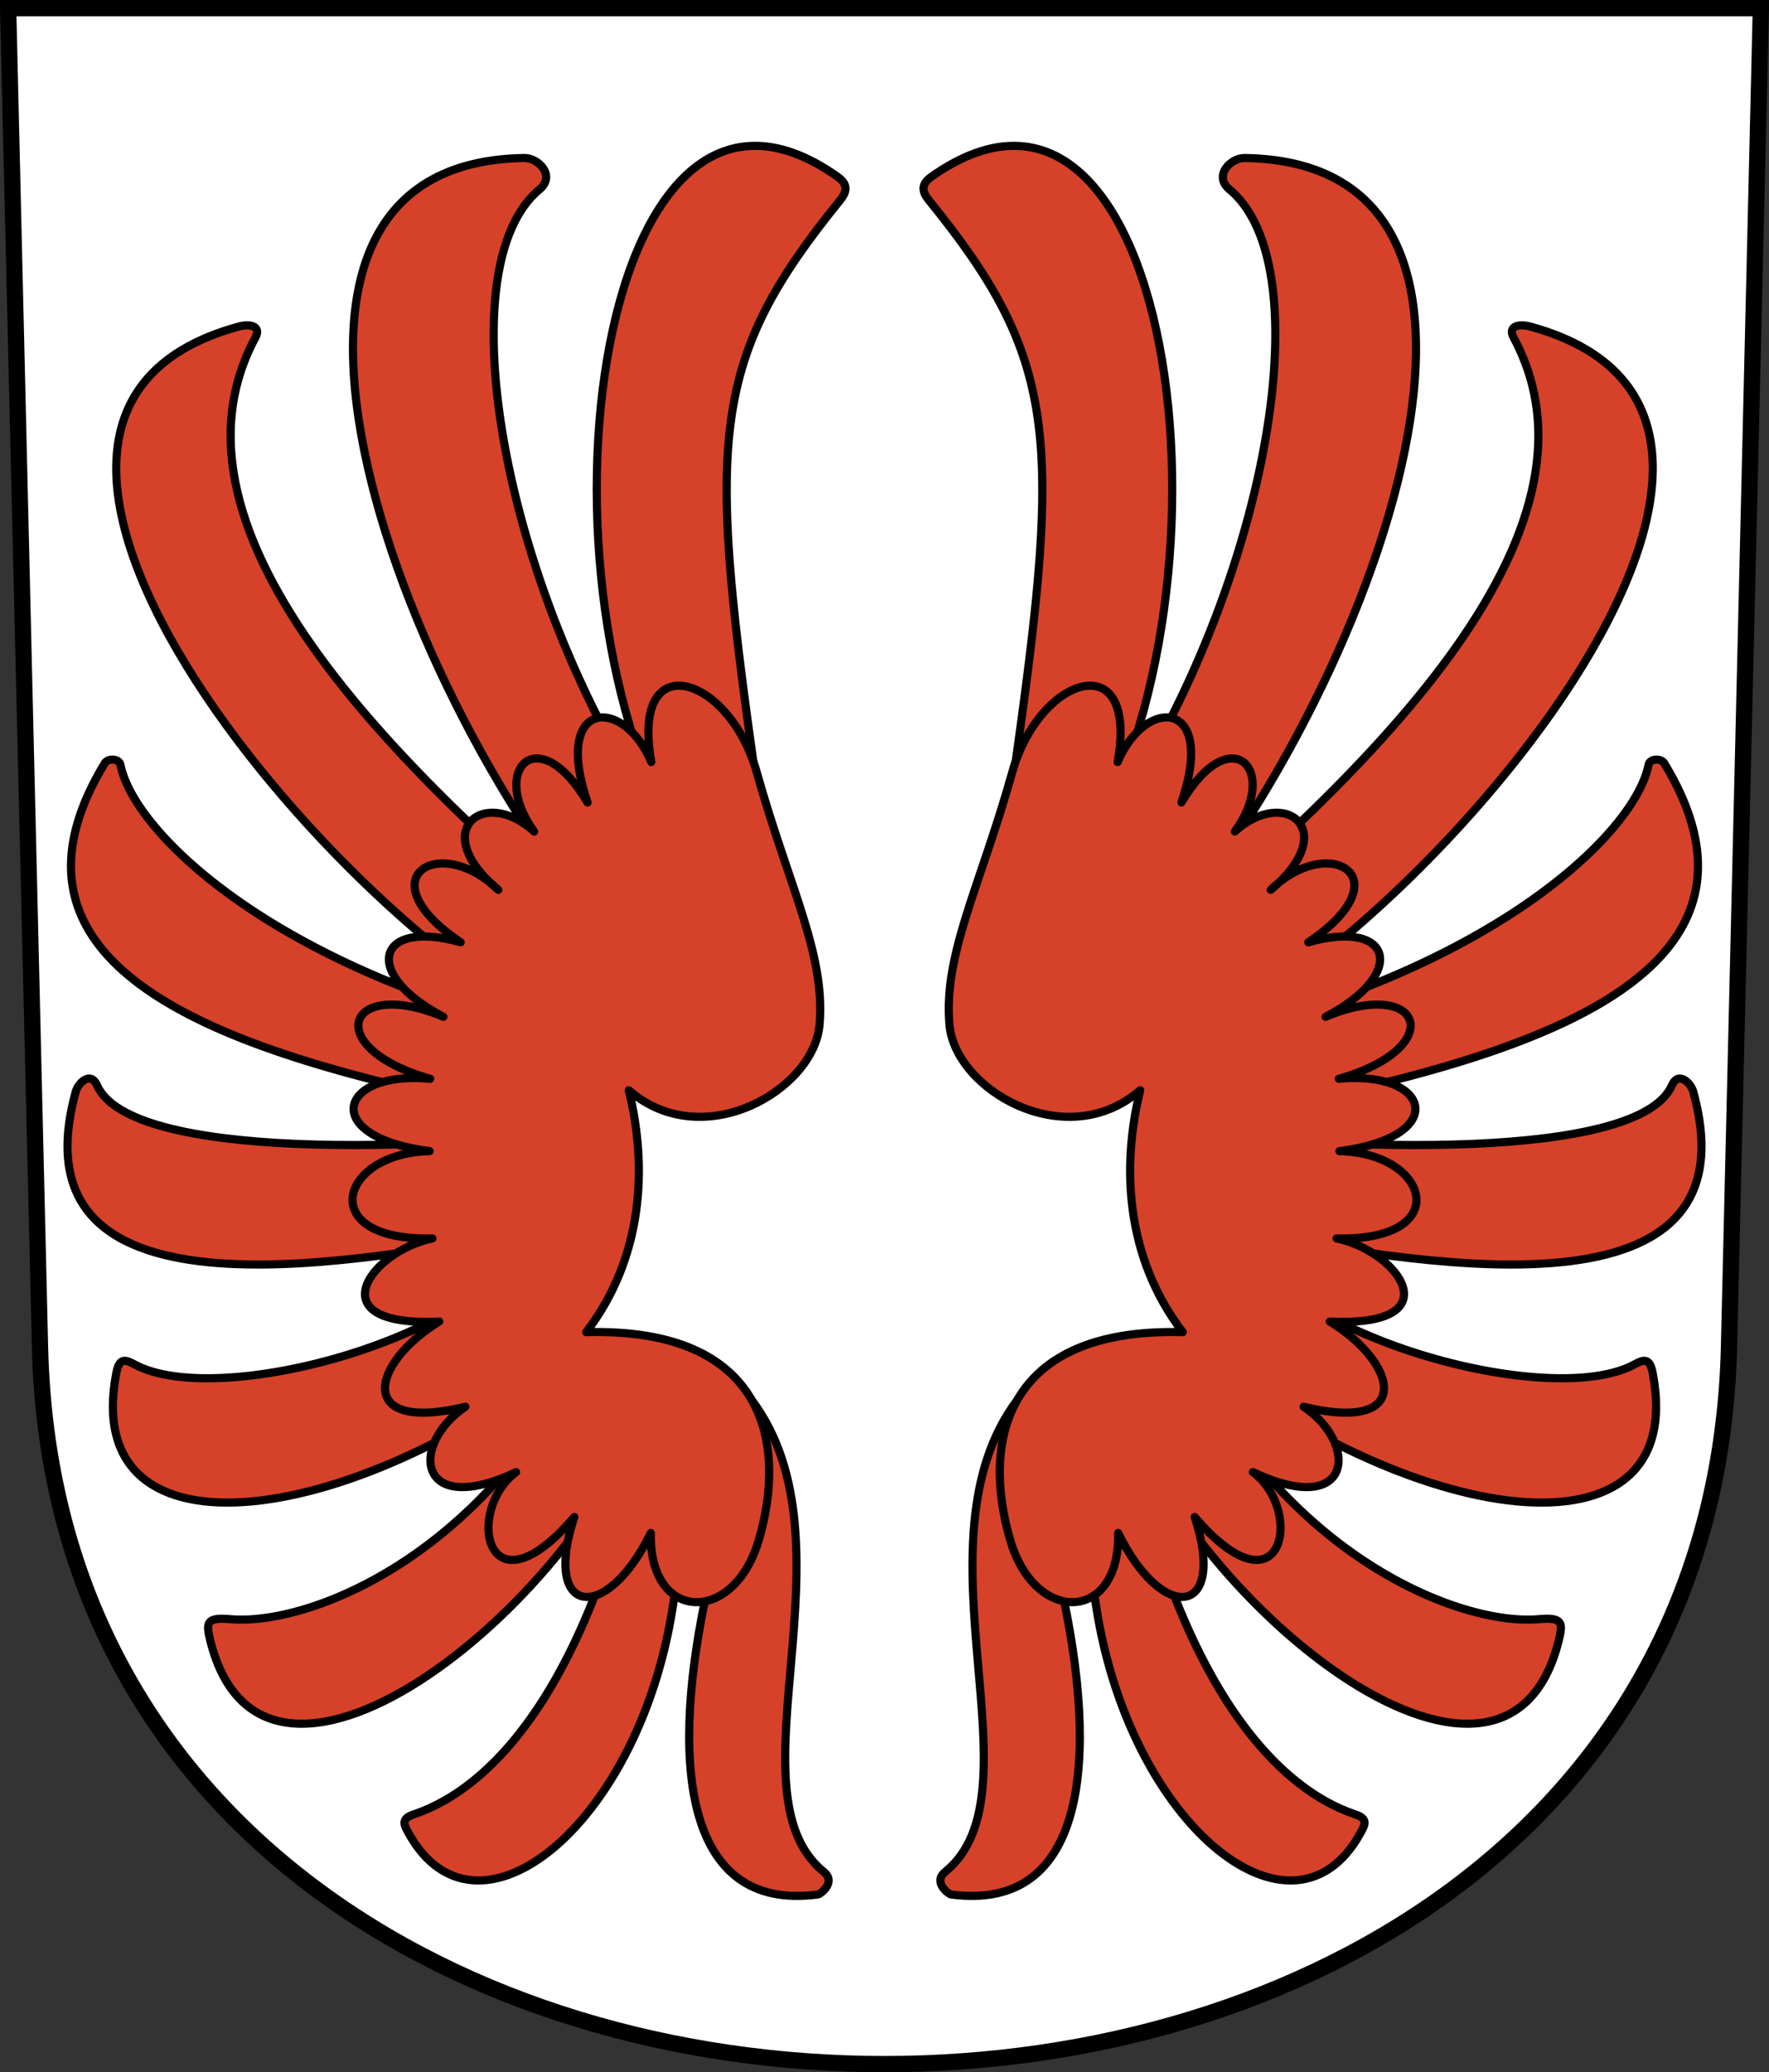 <svg xmlns="http://www.w3.org/2000/svg" xmlns:xlink="http://www.w3.org/1999/xlink" version="1.0" width="217.392" height="254.641"><rect width="100%" height="100%" fill="#333333" stroke="none"/><g transform="translate(-12.923 -803.399)"><path d="m13.923 804.399 3.916 164.51c2.797 117.508 204.762 117.508 207.56 0l3.916-164.51H13.923z" style="fill:#fff;fill-opacity:1;fill-rule:evenodd;stroke:#000;stroke-width:2;stroke-linecap:butt;stroke-miterlimit:4;stroke-dashoffset:0;stroke-opacity:1"/><g id="a" style="fill:#d64129;fill-opacity:1;stroke:#000;stroke-opacity:1"><path d="M108.942 92.619c-5.622-39.958-5.136-49.462 10.632-68.898.75-.923 1.2-1.888-.264-2.926C89.18-.565 79.644 73.521 101.993 106.3 79.72 78.694 69.98 32.861 82.667 22.35c2.02-1.673-.11-3.89-1.87-3.865-41.811.61-12.97 72.76 14.492 100.366-29.478-24.305-60.524-54.13-47.534-78.297.778-1.446-.715-1.719-1.995-1.371-43.426 11.764 18.03 79.995 43.42 87.936-37.065-7.434-56.245-25.143-58.008-34.072-.153-.77-1.525-.858-1.933-.187-18.91 31.157 31.366 38.793 60.847 44.95-21.212 2.723-57.68 3.923-61.782-5.362-.804-1.82-2.331-.292-2.619.748-8.28 29.943 35.991 20.531 55.985 17.207-5.22 12.862-38.37 21.953-48.753 16.334-1.079-.584-1.875-.907-2.244.998-4.688 24.178 29.854 19.307 58.104-3.866-12.661 26.68-34.636 35.02-44.14 34.164-2.94-.264-2.964.458-2.43 2.619 6.693 27.089 46.555-5.357 54.176-30.798-6.717 36.033-19.437 48.924-29.2 52.182-1.601.535-1.145 1.304-.611 2.275 8.712 15.857 30.391-2.532 33-32.088l3.83 1.677c-4.732 21.151-3.253 40.209 13.509 37.96.262-.035 2.264-1.507.7-2.773-12.098-9.783 4.392-40.268-8.848-57.96-53.888 1.806-9.516-46.098.179-78.507z" transform="translate(-3.447 804.33)" style="opacity:1;fill:#d64129;fill-opacity:1;fill-rule:evenodd;stroke:#000;stroke-width:1px;stroke-linecap:butt;stroke-linejoin:miter;marker:none;marker-start:none;marker-mid:none;marker-end:none;stroke-miterlimit:4;stroke-dasharray:none;stroke-dashoffset:0;stroke-opacity:1;visibility:visible;display:inline;overflow:visible;enable-background:accumulate"/><path d="M88.41 162.767c7.048-9.208 7.544-20.358 5.232-29.73 9.117 7.914 22.759-.028 23.446-8.058.744-8.699-3.759-16.91-7.722-31.02-3.356-11.95-15.541-15.748-12.955-1.251-3.445-8.163-12.188-7.764-7.837 4.975-6.11-10.33-12.105-4.025-6.56 3.568-6.23-5.656-13.094-.055-4.411 7.164-7.262-7.083-16.403-1.489-4.62 6.446-10.379-2.954-12.242 3.88-2.126 9.155-11.926-5.003-15.169 3.758-1.62 7.621-11.275-1.094-13.742 7.138-.074 8.887-11.182.235-14.117 11.103.348 10.723-7.798 1.633-14.247 10.948.837 10.212-8.518 5.22-10.297 13.75 3.212 10.473-6.864 4.616-6.012 13.798 6.234 8.032-6.367 4.747-3.679 18.147 7.154 5.516-4.01 12.146 3.851 13.298 9.403 1.965-.258 10.979 10.165 11.36 13.252.917 3.494-11.82 1.001-26.176-21.193-25.595z" transform="translate(-3.447 804.33)" style="opacity:1;fill:#d64129;fill-opacity:1;fill-rule:evenodd;stroke:#000;stroke-width:.999;stroke-linecap:butt;stroke-linejoin:round;marker:none;marker-start:none;marker-mid:none;marker-end:none;stroke-miterlimit:4;stroke-dasharray:none;stroke-dashoffset:0;stroke-opacity:1;visibility:visible;display:inline;overflow:visible;enable-background:accumulate"/></g><use transform="matrix(-1 0 0 1 243.238 0)" style="fill:#b20f18;fill-opacity:1" width="248.031" height="248.031" xlink:href="#a"/></g></svg>